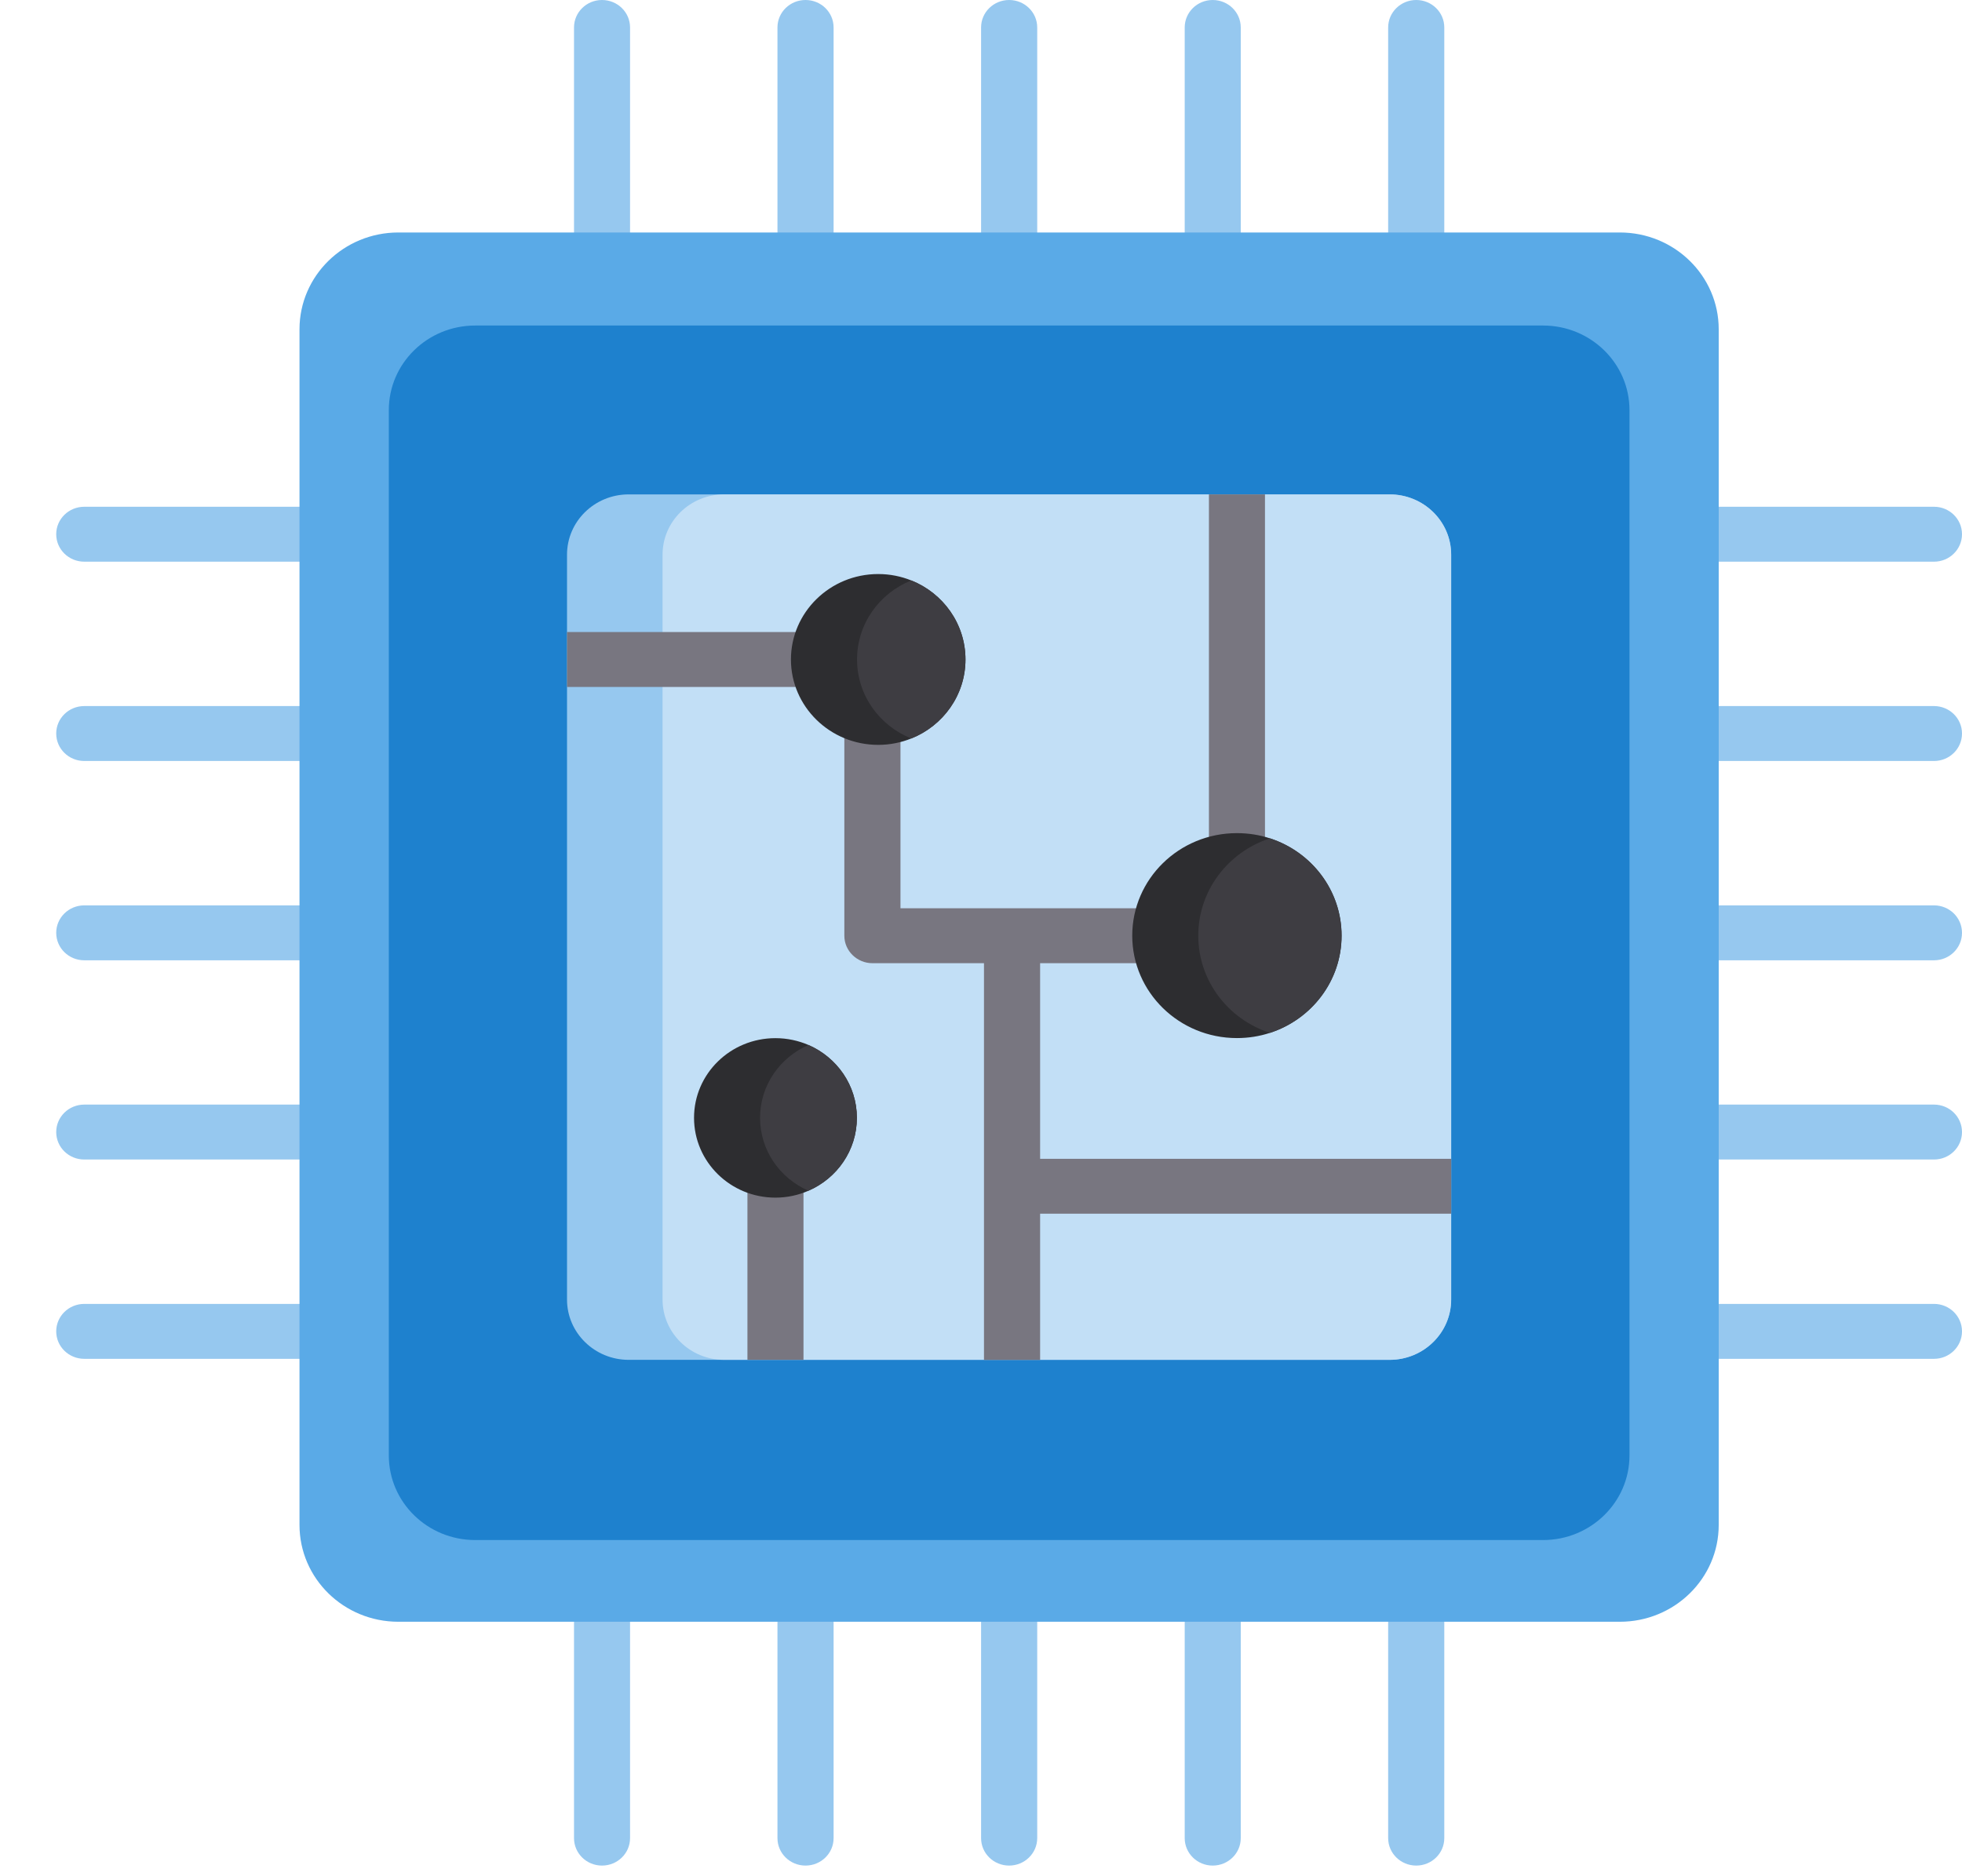<svg width="23" height="22" viewBox="0 0 23 22" fill="none" xmlns="http://www.w3.org/2000/svg">
<path d="M7.057 0C6.876 0 6.729 0.144 6.729 0.322V3.069C6.729 3.247 6.876 3.391 7.057 3.391C7.239 3.391 7.386 3.247 7.386 3.069V0.322C7.386 0.144 7.239 0 7.057 0Z" fill="#96C8EF"/>
<path d="M9.443 0C9.261 0 9.114 0.144 9.114 0.322V3.069C9.114 3.247 9.261 3.391 9.443 3.391C9.625 3.391 9.772 3.247 9.772 3.069V0.322C9.772 0.144 9.625 0 9.443 0Z" fill="#96C8EF"/>
<path d="M11.83 0C11.648 0 11.501 0.144 11.501 0.322V3.069C11.501 3.247 11.648 3.391 11.83 3.391C12.011 3.391 12.159 3.247 12.159 3.069V0.322C12.159 0.144 12.011 0 11.83 0Z" fill="#96C8EF"/>
<path d="M14.216 0C14.035 0 13.888 0.144 13.888 0.322V3.069C13.888 3.247 14.035 3.391 14.216 3.391C14.398 3.391 14.545 3.247 14.545 3.069V0.322C14.545 0.144 14.398 0 14.216 0Z" fill="#96C8EF"/>
<path d="M16.602 0C16.421 0 16.273 0.144 16.273 0.322V3.069C16.273 3.247 16.421 3.391 16.602 3.391C16.784 3.391 16.931 3.247 16.931 3.069V0.322C16.931 0.144 16.784 0 16.602 0Z" fill="#96C8EF"/>
<path d="M7.057 18.484C6.876 18.484 6.729 18.628 6.729 18.806V21.553C6.729 21.731 6.876 21.875 7.057 21.875C7.239 21.875 7.386 21.731 7.386 21.553V18.806C7.386 18.628 7.239 18.484 7.057 18.484Z" fill="#96C8EF"/>
<path d="M9.443 18.484C9.261 18.484 9.114 18.628 9.114 18.806V21.553C9.114 21.731 9.261 21.875 9.443 21.875C9.625 21.875 9.772 21.731 9.772 21.553V18.806C9.772 18.628 9.625 18.484 9.443 18.484Z" fill="#96C8EF"/>
<path d="M11.83 18.484C11.648 18.484 11.501 18.628 11.501 18.806V21.553C11.501 21.731 11.648 21.875 11.83 21.875C12.011 21.875 12.159 21.731 12.159 21.553V18.806C12.159 18.628 12.011 18.484 11.83 18.484Z" fill="#96C8EF"/>
<path d="M14.216 18.484C14.035 18.484 13.888 18.628 13.888 18.806V21.553C13.888 21.731 14.035 21.875 14.216 21.875C14.398 21.875 14.545 21.731 14.545 21.553V18.806C14.545 18.628 14.398 18.484 14.216 18.484Z" fill="#96C8EF"/>
<path d="M16.602 18.484C16.421 18.484 16.273 18.628 16.273 18.806V21.553C16.273 21.731 16.421 21.875 16.602 21.875C16.784 21.875 16.931 21.731 16.931 21.553V18.806C16.931 18.628 16.784 18.484 16.602 18.484Z" fill="#96C8EF"/>
<path d="M19.866 6.586H22.672C22.853 6.586 23 6.442 23 6.264C23 6.086 22.853 5.942 22.672 5.942H19.866C19.684 5.942 19.537 6.086 19.537 6.264C19.537 6.442 19.684 6.586 19.866 6.586Z" fill="#96C8EF"/>
<path d="M22.672 8.279H19.866C19.684 8.279 19.537 8.423 19.537 8.601C19.537 8.779 19.684 8.923 19.866 8.923H22.672C22.853 8.923 23 8.779 23 8.601C23 8.423 22.853 8.279 22.672 8.279Z" fill="#96C8EF"/>
<path d="M22.672 10.616H19.866C19.684 10.616 19.537 10.76 19.537 10.938C19.537 11.116 19.684 11.26 19.866 11.26H22.672C22.853 11.26 23 11.116 23 10.938C23 10.76 22.853 10.616 22.672 10.616Z" fill="#96C8EF"/>
<path d="M22.672 12.952H19.866C19.684 12.952 19.537 13.096 19.537 13.274C19.537 13.452 19.684 13.596 19.866 13.596H22.672C22.853 13.596 23 13.452 23 13.274C23 13.096 22.853 12.952 22.672 12.952Z" fill="#96C8EF"/>
<path d="M22.672 15.289H19.866C19.684 15.289 19.537 15.433 19.537 15.611C19.537 15.789 19.684 15.933 19.866 15.933H22.672C22.853 15.933 23 15.789 23 15.611C23 15.433 22.853 15.289 22.672 15.289Z" fill="#96C8EF"/>
<path d="M3.794 5.942H0.988C0.806 5.942 0.659 6.086 0.659 6.264C0.659 6.442 0.806 6.586 0.988 6.586H3.794C3.975 6.586 4.122 6.442 4.122 6.264C4.122 6.086 3.975 5.942 3.794 5.942Z" fill="#96C8EF"/>
<path d="M3.794 8.279H0.988C0.806 8.279 0.659 8.423 0.659 8.601C0.659 8.779 0.806 8.923 0.988 8.923H3.794C3.975 8.923 4.122 8.779 4.122 8.601C4.122 8.423 3.975 8.279 3.794 8.279Z" fill="#96C8EF"/>
<path d="M3.794 10.616H0.988C0.806 10.616 0.659 10.76 0.659 10.938C0.659 11.116 0.806 11.26 0.988 11.26H3.794C3.975 11.26 4.122 11.116 4.122 10.938C4.122 10.76 3.975 10.616 3.794 10.616Z" fill="#96C8EF"/>
<path d="M3.794 12.952H0.988C0.806 12.952 0.659 13.096 0.659 13.274C0.659 13.452 0.806 13.596 0.988 13.596H3.794C3.975 13.596 4.122 13.452 4.122 13.274C4.122 13.096 3.975 12.952 3.794 12.952Z" fill="#96C8EF"/>
<path d="M3.794 15.289H0.988C0.806 15.289 0.659 15.433 0.659 15.611C0.659 15.789 0.806 15.933 0.988 15.933H3.794C3.975 15.933 4.122 15.789 4.122 15.611C4.122 15.433 3.975 15.289 3.794 15.289Z" fill="#96C8EF"/>
<path d="M20.148 3.861V17.881C20.148 18.508 19.629 19.016 18.989 19.016H4.67C4.03 19.016 3.511 18.508 3.511 17.881V3.861C3.511 3.234 4.03 2.726 4.67 2.726H18.989C19.629 2.726 20.148 3.234 20.148 3.861Z" fill="#5AAAE7"/>
<path d="M19.102 4.809V17.066C19.102 17.614 18.648 18.058 18.089 18.058H5.571C5.011 18.058 4.558 17.614 4.558 17.066V4.809C4.558 4.261 5.011 3.817 5.571 3.817H18.089C18.648 3.817 19.102 4.261 19.102 4.809Z" fill="#1E81CE"/>
<path d="M17.011 6.504V15.238C17.011 15.628 16.688 15.945 16.289 15.945H7.37C6.971 15.945 6.647 15.628 6.647 15.238V6.504C6.647 6.113 6.971 5.797 7.37 5.797H16.289C16.688 5.797 17.011 6.113 17.011 6.504Z" fill="#96C8EF"/>
<path d="M17.012 6.504V15.238C17.012 15.628 16.689 15.945 16.29 15.945H8.489C8.09 15.945 7.767 15.628 7.767 15.238V6.504C7.767 6.113 8.09 5.797 8.489 5.797H16.29C16.689 5.797 17.012 6.113 17.012 6.504Z" fill="#C2DFF6"/>
<path d="M9.409 7.411H6.647V8.055H9.409V7.411Z" fill="#787680"/>
<path d="M14.829 5.797H14.172V10.895H14.829V5.797Z" fill="#787680"/>
<path d="M9.419 13.642H8.762V15.945H9.419V13.642Z" fill="#787680"/>
<path d="M17.012 13.588V14.231H12.193V15.946H11.535V11.294H10.227C10.046 11.294 9.898 11.149 9.898 10.972V8.568C9.898 8.39 10.046 8.246 10.227 8.246C10.409 8.246 10.556 8.39 10.556 8.568V10.65H13.364C13.545 10.65 13.693 10.794 13.693 10.972C13.693 11.149 13.545 11.294 13.364 11.294H12.193V13.588H17.012Z" fill="#787680"/>
<path d="M11.318 7.733C11.318 8.151 11.056 8.51 10.683 8.659C10.563 8.707 10.433 8.734 10.295 8.734C9.73 8.734 9.272 8.285 9.272 7.733C9.272 7.18 9.73 6.731 10.295 6.731C10.433 6.731 10.563 6.758 10.683 6.806C11.056 6.955 11.318 7.314 11.318 7.733Z" fill="#2D2D30"/>
<path d="M10.045 13.107C10.045 13.489 9.812 13.817 9.478 13.962C9.359 14.014 9.228 14.043 9.09 14.043C8.563 14.043 8.136 13.624 8.136 13.107C8.136 12.591 8.563 12.173 9.09 12.173C9.228 12.173 9.359 12.202 9.478 12.253C9.812 12.399 10.045 12.727 10.045 13.107Z" fill="#2D2D30"/>
<path d="M15.727 10.971C15.727 11.502 15.375 11.952 14.887 12.111C14.766 12.151 14.636 12.172 14.5 12.172C13.822 12.172 13.273 11.634 13.273 10.971C13.273 10.307 13.822 9.769 14.5 9.769C14.636 9.769 14.766 9.79 14.887 9.83C15.375 9.988 15.727 10.44 15.727 10.971Z" fill="#2D2D30"/>
<path d="M11.318 7.733C11.318 8.151 11.055 8.51 10.683 8.659C10.309 8.51 10.047 8.151 10.047 7.733C10.047 7.314 10.309 6.955 10.683 6.806C11.055 6.955 11.318 7.314 11.318 7.733Z" fill="#3E3D42"/>
<path d="M10.045 13.107C10.045 13.489 9.812 13.816 9.477 13.962C9.143 13.816 8.91 13.489 8.91 13.107C8.91 12.726 9.143 12.399 9.477 12.253C9.812 12.399 10.045 12.726 10.045 13.107Z" fill="#3E3D42"/>
<path d="M15.727 10.971C15.727 11.502 15.375 11.953 14.887 12.111C14.399 11.953 14.047 11.502 14.047 10.971C14.047 10.44 14.399 9.989 14.887 9.83C15.375 9.989 15.727 10.44 15.727 10.971Z" fill="#3E3D42"/>
</svg>
